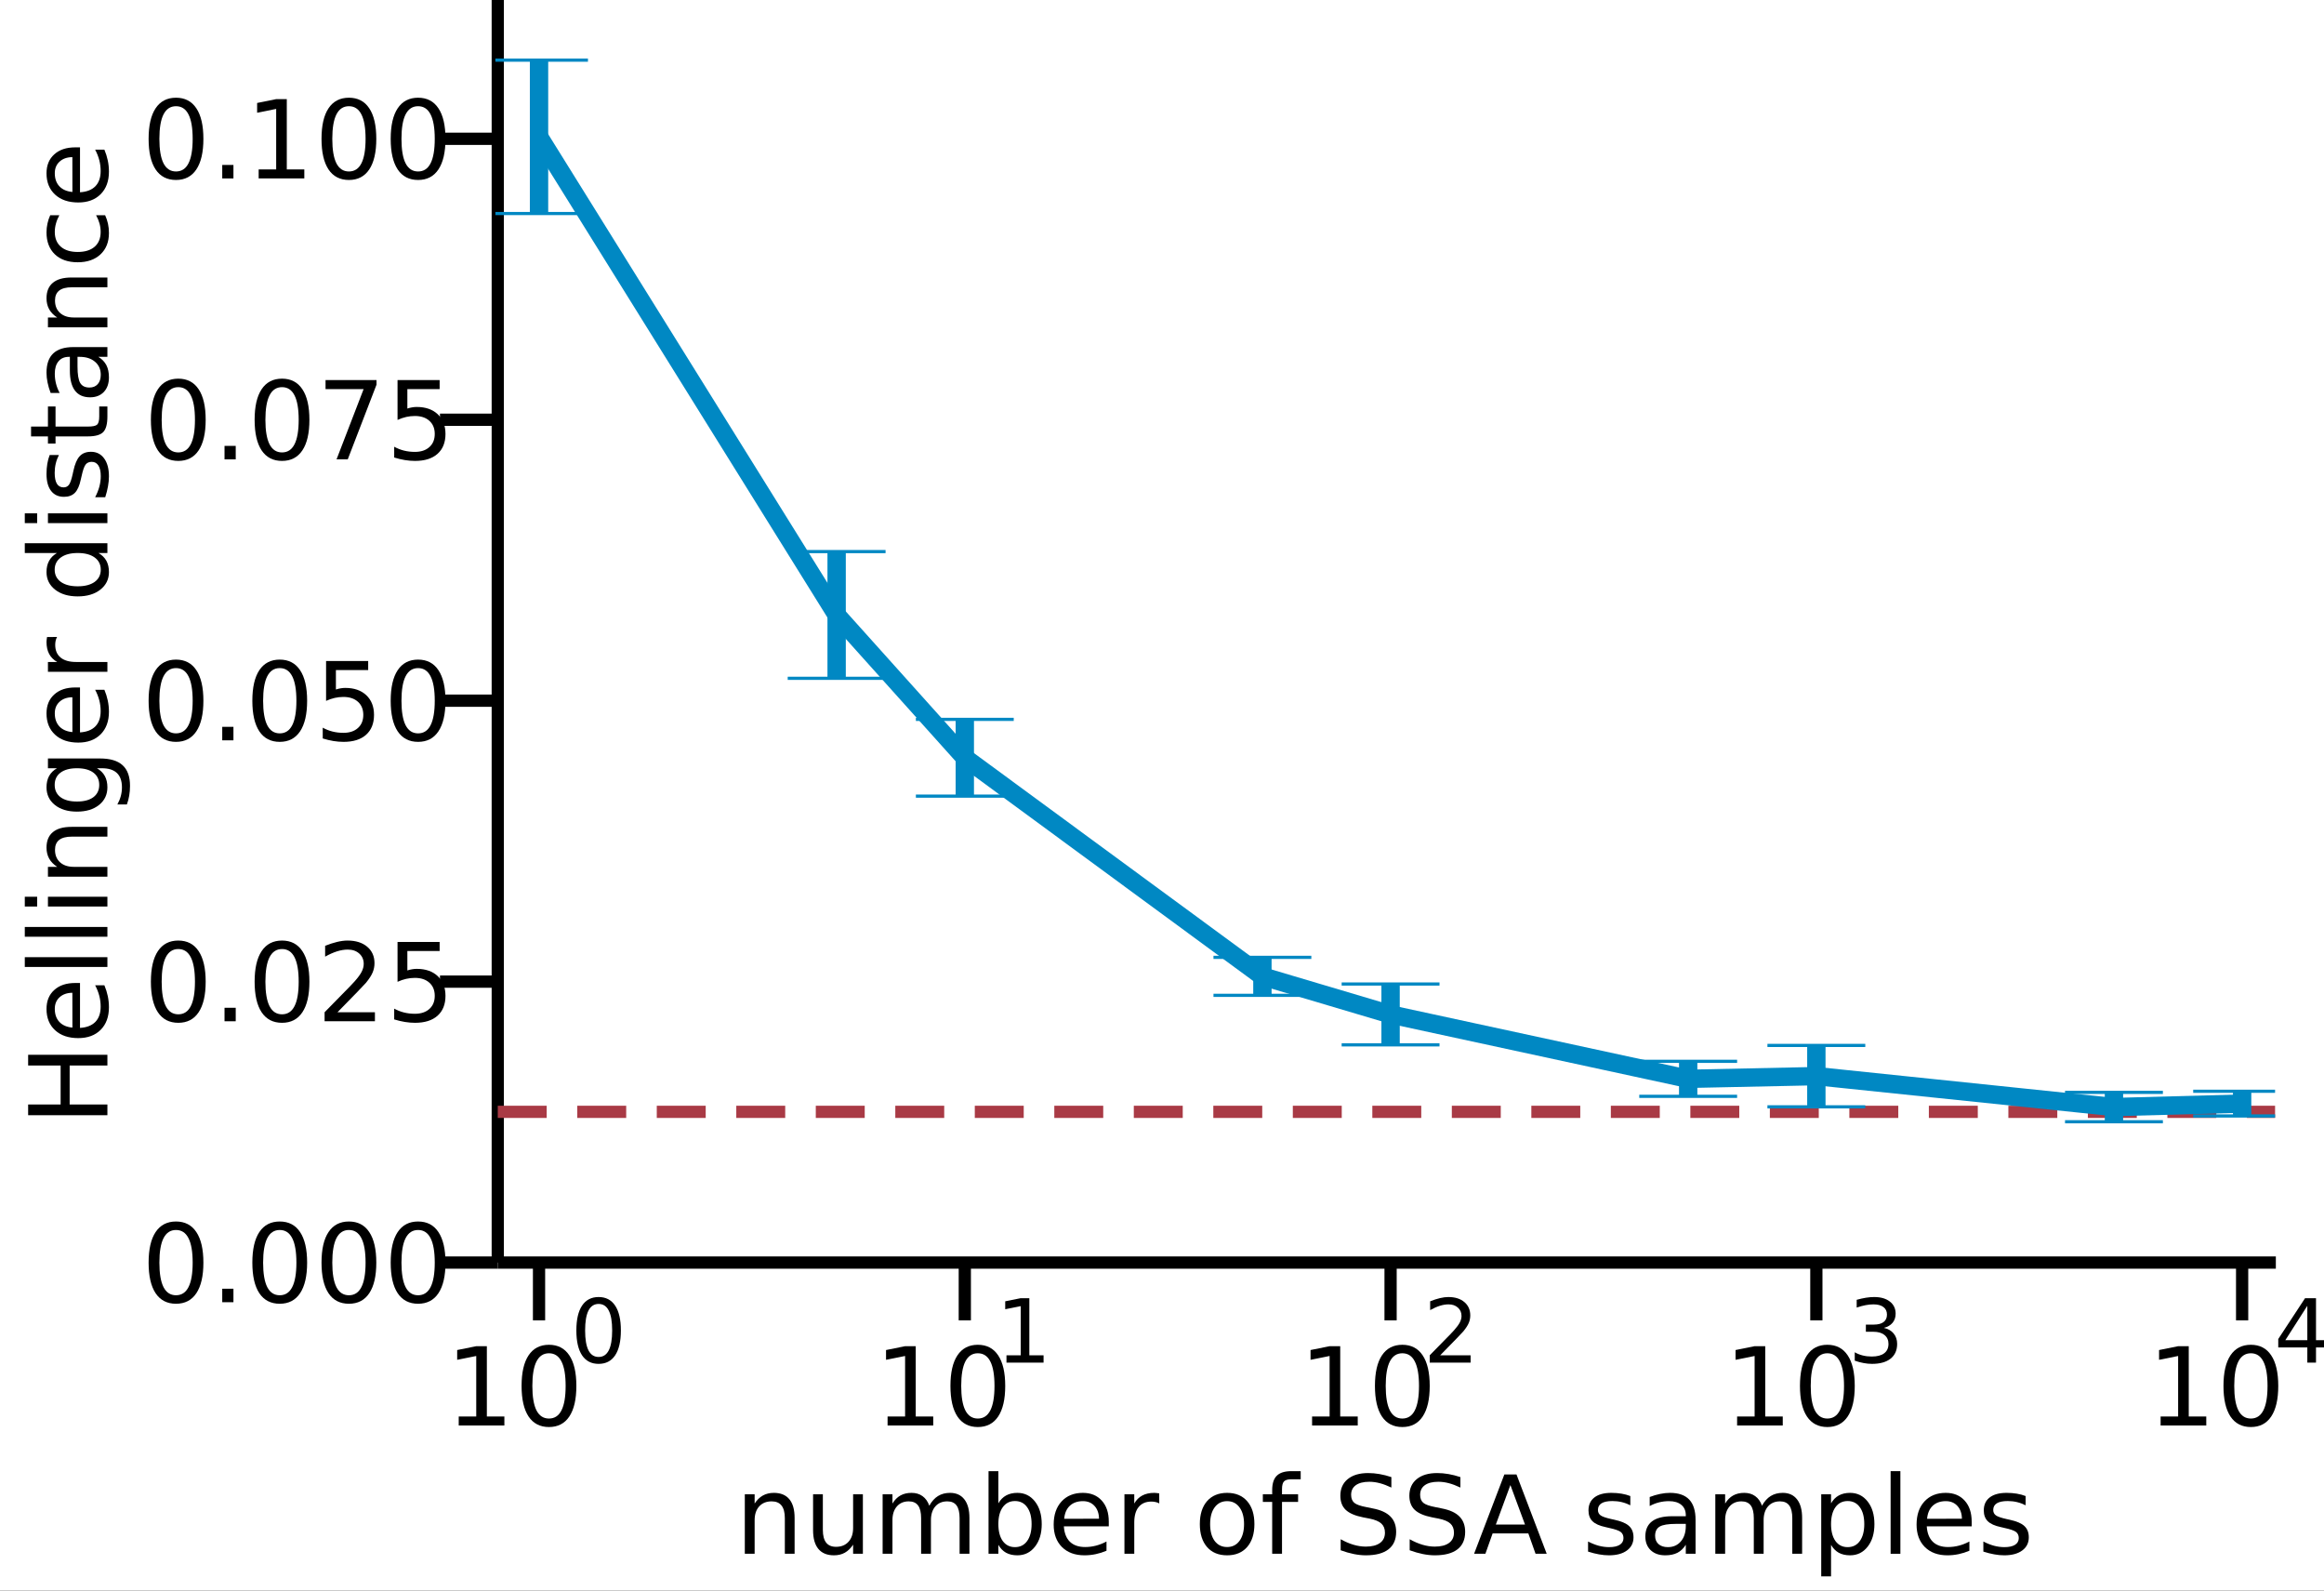<?xml version="1.0" encoding="utf-8"?>
<svg xmlns="http://www.w3.org/2000/svg" xmlns:xlink="http://www.w3.org/1999/xlink" width="190" height="130" viewBox="0 0 760 520">
<rect x="0" y="0" width="760" height="520" fill="#333333" stroke="none"/>
<defs>
  <clipPath id="clip810">
    <rect x="0" y="0" width="760" height="520"/>
  </clipPath>
</defs>
<path clip-path="url(#clip810)" d="
M0 520 L760 520 L760 0 L0 0  Z
  " fill="#ffffff" fill-rule="evenodd" fill-opacity="1"/>
<defs>
  <clipPath id="clip811">
    <rect x="152" y="0" width="533" height="520"/>
  </clipPath>
</defs>
<path clip-path="url(#clip810)" d="
M162.781 412.771 L744.252 412.771 L744.252 0 L162.781 0  Z
  " fill="#ffffff" fill-rule="evenodd" fill-opacity="1"/>
<defs>
  <clipPath id="clip812">
    <rect x="162" y="0" width="582" height="414"/>
  </clipPath>
</defs>
<polyline clip-path="url(#clip810)" style="stroke:#000000; stroke-linecap:butt; stroke-linejoin:round; stroke-width:4; stroke-opacity:1; fill:none" points="
  162.781,412.771 744.252,412.771 
  "/>
<polyline clip-path="url(#clip810)" style="stroke:#000000; stroke-linecap:butt; stroke-linejoin:round; stroke-width:4; stroke-opacity:1; fill:none" points="
  176.275,412.771 176.275,431.669 
  "/>
<polyline clip-path="url(#clip810)" style="stroke:#000000; stroke-linecap:butt; stroke-linejoin:round; stroke-width:4; stroke-opacity:1; fill:none" points="
  315.513,412.771 315.513,431.669 
  "/>
<polyline clip-path="url(#clip810)" style="stroke:#000000; stroke-linecap:butt; stroke-linejoin:round; stroke-width:4; stroke-opacity:1; fill:none" points="
  454.751,412.771 454.751,431.669 
  "/>
<polyline clip-path="url(#clip810)" style="stroke:#000000; stroke-linecap:butt; stroke-linejoin:round; stroke-width:4; stroke-opacity:1; fill:none" points="
  593.989,412.771 593.989,431.669 
  "/>
<polyline clip-path="url(#clip810)" style="stroke:#000000; stroke-linecap:butt; stroke-linejoin:round; stroke-width:4; stroke-opacity:1; fill:none" points="
  733.227,412.771 733.227,431.669 
  "/>
<path clip-path="url(#clip810)" d="M150.012 463.085 L155.741 463.085 L155.741 443.31 L149.508 444.56 L149.508 441.366 L155.706 440.116 L159.213 440.116 L159.213 463.085 L164.942 463.085 L164.942 466.036 L150.012 466.036 L150.012 463.085 Z" fill="#000000" fill-rule="evenodd" fill-opacity="1" /><path clip-path="url(#clip810)" d="M179.525 442.425 Q176.817 442.425 175.446 445.098 Q174.091 447.755 174.091 453.102 Q174.091 458.432 175.446 461.105 Q176.817 463.762 179.525 463.762 Q182.251 463.762 183.605 461.105 Q184.977 458.432 184.977 453.102 Q184.977 447.755 183.605 445.098 Q182.251 442.425 179.525 442.425 M179.525 439.647 Q183.883 439.647 186.175 443.102 Q188.484 446.539 188.484 453.102 Q188.484 459.647 186.175 463.102 Q183.883 466.539 179.525 466.539 Q175.168 466.539 172.859 463.102 Q170.567 459.647 170.567 453.102 Q170.567 446.539 172.859 443.102 Q175.168 439.647 179.525 439.647 Z" fill="#000000" fill-rule="evenodd" fill-opacity="1" /><path clip-path="url(#clip810)" d="M195.762 426.294 Q193.562 426.294 192.447 428.466 Q191.347 430.625 191.347 434.969 Q191.347 439.3 192.447 441.472 Q193.562 443.63 195.762 443.63 Q197.977 443.63 199.077 441.472 Q200.192 439.3 200.192 434.969 Q200.192 430.625 199.077 428.466 Q197.977 426.294 195.762 426.294 M195.762 424.037 Q199.303 424.037 201.165 426.844 Q203.041 429.637 203.041 434.969 Q203.041 440.287 201.165 443.094 Q199.303 445.887 195.762 445.887 Q192.222 445.887 190.346 443.094 Q188.484 440.287 188.484 434.969 Q188.484 429.637 190.346 426.844 Q192.222 424.037 195.762 424.037 Z" fill="#000000" fill-rule="evenodd" fill-opacity="1" /><path clip-path="url(#clip810)" d="M290.258 463.085 L295.987 463.085 L295.987 443.31 L289.755 444.56 L289.755 441.366 L295.953 440.116 L299.46 440.116 L299.46 463.085 L305.189 463.085 L305.189 466.036 L290.258 466.036 L290.258 463.085 Z" fill="#000000" fill-rule="evenodd" fill-opacity="1" /><path clip-path="url(#clip810)" d="M319.772 442.425 Q317.064 442.425 315.692 445.098 Q314.338 447.755 314.338 453.102 Q314.338 458.432 315.692 461.105 Q317.064 463.762 319.772 463.762 Q322.498 463.762 323.852 461.105 Q325.223 458.432 325.223 453.102 Q325.223 447.755 323.852 445.098 Q322.498 442.425 319.772 442.425 M319.772 439.647 Q324.13 439.647 326.421 443.102 Q328.73 446.539 328.73 453.102 Q328.73 459.647 326.421 463.102 Q324.13 466.539 319.772 466.539 Q315.414 466.539 313.105 463.102 Q310.814 459.647 310.814 453.102 Q310.814 446.539 313.105 443.102 Q315.414 439.647 319.772 439.647 Z" fill="#000000" fill-rule="evenodd" fill-opacity="1" /><path clip-path="url(#clip810)" d="M329.139 443.08 L333.794 443.08 L333.794 427.014 L328.73 428.029 L328.73 425.434 L333.766 424.418 L336.616 424.418 L336.616 443.08 L341.27 443.08 L341.27 445.478 L329.139 445.478 L329.139 443.08 Z" fill="#000000" fill-rule="evenodd" fill-opacity="1" /><path clip-path="url(#clip810)" d="M429.08 463.085 L434.809 463.085 L434.809 443.31 L428.577 444.56 L428.577 441.366 L434.775 440.116 L438.282 440.116 L438.282 463.085 L444.011 463.085 L444.011 466.036 L429.08 466.036 L429.08 463.085 Z" fill="#000000" fill-rule="evenodd" fill-opacity="1" /><path clip-path="url(#clip810)" d="M458.594 442.425 Q455.886 442.425 454.514 445.098 Q453.16 447.755 453.16 453.102 Q453.16 458.432 454.514 461.105 Q455.886 463.762 458.594 463.762 Q461.32 463.762 462.674 461.105 Q464.045 458.432 464.045 453.102 Q464.045 447.755 462.674 445.098 Q461.32 442.425 458.594 442.425 M458.594 439.647 Q462.952 439.647 465.243 443.102 Q467.552 446.539 467.552 453.102 Q467.552 459.647 465.243 463.102 Q462.952 466.539 458.594 466.539 Q454.236 466.539 451.927 463.102 Q449.636 459.647 449.636 453.102 Q449.636 446.539 451.927 443.102 Q454.236 439.647 458.594 439.647 Z" fill="#000000" fill-rule="evenodd" fill-opacity="1" /><path clip-path="url(#clip810)" d="M470.98 443.08 L480.925 443.08 L480.925 445.478 L467.552 445.478 L467.552 443.08 Q469.174 441.401 471.967 438.58 Q474.774 435.745 475.494 434.927 Q476.862 433.389 477.398 432.331 Q477.948 431.259 477.948 430.23 Q477.948 428.551 476.763 427.493 Q475.593 426.435 473.702 426.435 Q472.362 426.435 470.867 426.901 Q469.386 427.366 467.693 428.311 L467.693 425.434 Q469.414 424.743 470.91 424.39 Q472.405 424.037 473.646 424.037 Q476.919 424.037 478.865 425.673 Q480.812 427.31 480.812 430.046 Q480.812 431.344 480.318 432.515 Q479.838 433.672 478.555 435.251 Q478.202 435.66 476.312 437.621 Q474.422 439.568 470.98 443.08 Z" fill="#000000" fill-rule="evenodd" fill-opacity="1" /><path clip-path="url(#clip810)" d="M568.072 463.085 L573.801 463.085 L573.801 443.31 L567.568 444.56 L567.568 441.366 L573.766 440.116 L577.273 440.116 L577.273 463.085 L583.002 463.085 L583.002 466.036 L568.072 466.036 L568.072 463.085 Z" fill="#000000" fill-rule="evenodd" fill-opacity="1" /><path clip-path="url(#clip810)" d="M597.585 442.425 Q594.877 442.425 593.505 445.098 Q592.151 447.755 592.151 453.102 Q592.151 458.432 593.505 461.105 Q594.877 463.762 597.585 463.762 Q600.311 463.762 601.665 461.105 Q603.037 458.432 603.037 453.102 Q603.037 447.755 601.665 445.098 Q600.311 442.425 597.585 442.425 M597.585 439.647 Q601.943 439.647 604.235 443.102 Q606.544 446.539 606.544 453.102 Q606.544 459.647 604.235 463.102 Q601.943 466.539 597.585 466.539 Q593.228 466.539 590.919 463.102 Q588.627 459.647 588.627 453.102 Q588.627 446.539 590.919 443.102 Q593.228 439.647 597.585 439.647 Z" fill="#000000" fill-rule="evenodd" fill-opacity="1" /><path clip-path="url(#clip810)" d="M616.065 434.123 Q618.11 434.56 619.253 435.943 Q620.41 437.325 620.41 439.356 Q620.41 442.474 618.265 444.18 Q616.121 445.887 612.172 445.887 Q610.846 445.887 609.435 445.619 Q608.039 445.365 606.544 444.843 L606.544 442.093 Q607.728 442.784 609.139 443.137 Q610.55 443.489 612.087 443.489 Q614.767 443.489 616.164 442.431 Q617.574 441.373 617.574 439.356 Q617.574 437.494 616.262 436.45 Q614.965 435.392 612.637 435.392 L610.183 435.392 L610.183 433.051 L612.75 433.051 Q614.852 433.051 615.966 432.219 Q617.081 431.372 617.081 429.792 Q617.081 428.17 615.924 427.31 Q614.781 426.435 612.637 426.435 Q611.466 426.435 610.126 426.689 Q608.786 426.943 607.178 427.479 L607.178 424.94 Q608.8 424.489 610.211 424.263 Q611.636 424.037 612.891 424.037 Q616.136 424.037 618.026 425.518 Q619.916 426.985 619.916 429.496 Q619.916 431.245 618.914 432.458 Q617.913 433.657 616.065 434.123 Z" fill="#000000" fill-rule="evenodd" fill-opacity="1" /><path clip-path="url(#clip810)" d="M706.569 463.085 L712.298 463.085 L712.298 443.31 L706.066 444.56 L706.066 441.366 L712.263 440.116 L715.77 440.116 L715.77 463.085 L721.5 463.085 L721.5 466.036 L706.569 466.036 L706.569 463.085 Z" fill="#000000" fill-rule="evenodd" fill-opacity="1" /><path clip-path="url(#clip810)" d="M736.083 442.425 Q733.374 442.425 732.003 445.098 Q730.649 447.755 730.649 453.102 Q730.649 458.432 732.003 461.105 Q733.374 463.762 736.083 463.762 Q738.808 463.762 740.163 461.105 Q741.534 458.432 741.534 453.102 Q741.534 447.755 740.163 445.098 Q738.808 442.425 736.083 442.425 M736.083 439.647 Q740.44 439.647 742.732 443.102 Q745.041 446.539 745.041 453.102 Q745.041 459.647 742.732 463.102 Q740.44 466.539 736.083 466.539 Q731.725 466.539 729.416 463.102 Q727.125 459.647 727.125 453.102 Q727.125 446.539 729.416 443.102 Q731.725 439.647 736.083 439.647 Z" fill="#000000" fill-rule="evenodd" fill-opacity="1" /><path clip-path="url(#clip810)" d="M754.548 426.901 L747.354 438.143 L754.548 438.143 L754.548 426.901 M753.801 424.418 L757.384 424.418 L757.384 438.143 L760.388 438.143 L760.388 440.513 L757.384 440.513 L757.384 445.478 L754.548 445.478 L754.548 440.513 L745.041 440.513 L745.041 437.762 L753.801 424.418 Z" fill="#000000" fill-rule="evenodd" fill-opacity="1" /><path clip-path="url(#clip810)" d="M259.854 496.237 L259.854 507.973 L256.66 507.973 L256.66 496.342 Q256.66 493.581 255.584 492.21 Q254.507 490.838 252.354 490.838 Q249.768 490.838 248.275 492.487 Q246.781 494.137 246.781 496.984 L246.781 507.973 L243.57 507.973 L243.57 488.529 L246.781 488.529 L246.781 491.55 Q247.927 489.796 249.472 488.928 Q251.035 488.06 253.066 488.06 Q256.417 488.06 258.136 490.144 Q259.854 492.21 259.854 496.237 Z" fill="#000000" fill-rule="evenodd" fill-opacity="1" /><path clip-path="url(#clip810)" d="M265.896 500.3 L265.896 488.529 L269.09 488.529 L269.09 500.178 Q269.09 502.939 270.167 504.328 Q271.243 505.699 273.396 505.699 Q275.983 505.699 277.476 504.05 Q278.986 502.401 278.986 499.553 L278.986 488.529 L282.181 488.529 L282.181 507.973 L278.986 507.973 L278.986 504.987 Q277.823 506.758 276.278 507.626 Q274.75 508.477 272.719 508.477 Q269.368 508.477 267.632 506.394 Q265.896 504.31 265.896 500.3 M273.934 488.06 L273.934 488.06 Z" fill="#000000" fill-rule="evenodd" fill-opacity="1" /><path clip-path="url(#clip810)" d="M303.899 492.262 Q305.097 490.109 306.764 489.085 Q308.43 488.06 310.687 488.06 Q313.726 488.06 315.375 490.196 Q317.024 492.314 317.024 496.237 L317.024 507.973 L313.812 507.973 L313.812 496.342 Q313.812 493.546 312.823 492.192 Q311.833 490.838 309.802 490.838 Q307.319 490.838 305.878 492.487 Q304.437 494.137 304.437 496.984 L304.437 507.973 L301.226 507.973 L301.226 496.342 Q301.226 493.529 300.236 492.192 Q299.246 490.838 297.181 490.838 Q294.733 490.838 293.292 492.505 Q291.851 494.154 291.851 496.984 L291.851 507.973 L288.639 507.973 L288.639 488.529 L291.851 488.529 L291.851 491.55 Q292.944 489.762 294.472 488.911 Q296 488.06 298.101 488.06 Q300.219 488.06 301.694 489.137 Q303.187 490.213 303.899 492.262 Z" fill="#000000" fill-rule="evenodd" fill-opacity="1" /><path clip-path="url(#clip810)" d="M337.354 498.269 Q337.354 494.744 335.896 492.748 Q334.455 490.734 331.92 490.734 Q329.385 490.734 327.927 492.748 Q326.486 494.744 326.486 498.269 Q326.486 501.793 327.927 503.807 Q329.385 505.803 331.92 505.803 Q334.455 505.803 335.896 503.807 Q337.354 501.793 337.354 498.269 M326.486 491.481 Q327.493 489.744 329.021 488.911 Q330.566 488.06 332.701 488.06 Q336.243 488.06 338.448 490.873 Q340.67 493.685 340.67 498.269 Q340.67 502.852 338.448 505.664 Q336.243 508.477 332.701 508.477 Q330.566 508.477 329.021 507.644 Q327.493 506.793 326.486 505.057 L326.486 507.973 L323.274 507.973 L323.274 480.96 L326.486 480.96 L326.486 491.481 Z" fill="#000000" fill-rule="evenodd" fill-opacity="1" /><path clip-path="url(#clip810)" d="M362.597 497.453 L362.597 499.015 L347.909 499.015 Q348.118 502.314 349.889 504.05 Q351.677 505.769 354.854 505.769 Q356.694 505.769 358.413 505.317 Q360.149 504.866 361.85 503.963 L361.85 506.984 Q360.132 507.713 358.326 508.095 Q356.52 508.477 354.663 508.477 Q350.01 508.477 347.284 505.769 Q344.576 503.06 344.576 498.442 Q344.576 493.668 347.146 490.873 Q349.732 488.06 354.107 488.06 Q358.031 488.06 360.305 490.595 Q362.597 493.112 362.597 497.453 M359.402 496.515 Q359.368 493.894 357.927 492.331 Q356.503 490.769 354.142 490.769 Q351.468 490.769 349.854 492.279 Q348.257 493.79 348.014 496.533 L359.402 496.515 Z" fill="#000000" fill-rule="evenodd" fill-opacity="1" /><path clip-path="url(#clip810)" d="M379.107 491.515 Q378.569 491.203 377.927 491.064 Q377.302 490.908 376.538 490.908 Q373.829 490.908 372.371 492.678 Q370.93 494.432 370.93 497.73 L370.93 507.973 L367.718 507.973 L367.718 488.529 L370.93 488.529 L370.93 491.55 Q371.937 489.779 373.552 488.928 Q375.166 488.06 377.475 488.06 Q377.805 488.06 378.204 488.112 Q378.604 488.147 379.09 488.234 L379.107 491.515 Z" fill="#000000" fill-rule="evenodd" fill-opacity="1" /><path clip-path="url(#clip810)" d="M401.295 490.769 Q398.725 490.769 397.232 492.783 Q395.739 494.779 395.739 498.269 Q395.739 501.758 397.215 503.772 Q398.708 505.769 401.295 505.769 Q403.847 505.769 405.34 503.755 Q406.833 501.741 406.833 498.269 Q406.833 494.814 405.34 492.8 Q403.847 490.769 401.295 490.769 M401.295 488.06 Q405.461 488.06 407.84 490.769 Q410.218 493.477 410.218 498.269 Q410.218 503.043 407.84 505.769 Q405.461 508.477 401.295 508.477 Q397.111 508.477 394.732 505.769 Q392.371 503.043 392.371 498.269 Q392.371 493.477 394.732 490.769 Q397.111 488.06 401.295 488.06 Z" fill="#000000" fill-rule="evenodd" fill-opacity="1" /><path clip-path="url(#clip810)" d="M425.357 480.96 L425.357 483.616 L422.301 483.616 Q420.583 483.616 419.906 484.31 Q419.246 485.005 419.246 486.81 L419.246 488.529 L424.506 488.529 L424.506 491.012 L419.246 491.012 L419.246 507.973 L416.034 507.973 L416.034 491.012 L412.978 491.012 L412.978 488.529 L416.034 488.529 L416.034 487.175 Q416.034 483.928 417.544 482.453 Q419.055 480.96 422.336 480.96 L425.357 480.96 Z" fill="#000000" fill-rule="evenodd" fill-opacity="1" /><path clip-path="url(#clip810)" d="M455.01 482.904 L455.01 486.324 Q453.013 485.369 451.242 484.901 Q449.471 484.432 447.822 484.432 Q444.957 484.432 443.395 485.543 Q441.85 486.654 441.85 488.703 Q441.85 490.421 442.874 491.307 Q443.916 492.175 446.798 492.713 L448.916 493.147 Q452.839 493.894 454.697 495.786 Q456.572 497.661 456.572 500.821 Q456.572 504.588 454.037 506.533 Q451.52 508.477 446.642 508.477 Q444.801 508.477 442.718 508.06 Q440.652 507.644 438.43 506.828 L438.43 503.217 Q440.565 504.414 442.614 505.022 Q444.662 505.63 446.642 505.63 Q449.645 505.63 451.277 504.449 Q452.909 503.269 452.909 501.081 Q452.909 499.171 451.728 498.095 Q450.565 497.019 447.892 496.48 L445.756 496.064 Q441.833 495.283 440.079 493.616 Q438.326 491.949 438.326 488.981 Q438.326 485.543 440.739 483.564 Q443.169 481.585 447.423 481.585 Q449.246 481.585 451.138 481.915 Q453.03 482.244 455.01 482.904 Z" fill="#000000" fill-rule="evenodd" fill-opacity="1" /><path clip-path="url(#clip810)" d="M477.579 482.904 L477.579 486.324 Q475.582 485.369 473.812 484.901 Q472.041 484.432 470.391 484.432 Q467.527 484.432 465.964 485.543 Q464.419 486.654 464.419 488.703 Q464.419 490.421 465.443 491.307 Q466.485 492.175 469.367 492.713 L471.485 493.147 Q475.409 493.894 477.266 495.786 Q479.141 497.661 479.141 500.821 Q479.141 504.588 476.607 506.533 Q474.089 508.477 469.211 508.477 Q467.371 508.477 465.287 508.06 Q463.221 507.644 460.999 506.828 L460.999 503.217 Q463.134 504.414 465.183 505.022 Q467.232 505.63 469.211 505.63 Q472.214 505.63 473.846 504.449 Q475.478 503.269 475.478 501.081 Q475.478 499.171 474.298 498.095 Q473.134 497.019 470.461 496.48 L468.325 496.064 Q464.402 495.283 462.648 493.616 Q460.895 491.949 460.895 488.981 Q460.895 485.543 463.308 483.564 Q465.739 481.585 469.992 481.585 Q471.815 481.585 473.707 481.915 Q475.6 482.244 477.579 482.904 Z" fill="#000000" fill-rule="evenodd" fill-opacity="1" /><path clip-path="url(#clip810)" d="M493.933 485.508 L489.176 498.408 L498.707 498.408 L493.933 485.508 M491.954 482.053 L495.929 482.053 L505.808 507.973 L502.162 507.973 L499.801 501.324 L488.117 501.324 L485.756 507.973 L482.058 507.973 L491.954 482.053 Z" fill="#000000" fill-rule="evenodd" fill-opacity="1" /><path clip-path="url(#clip810)" d="M533.151 489.102 L533.151 492.123 Q531.797 491.428 530.339 491.081 Q528.881 490.734 527.318 490.734 Q524.94 490.734 523.742 491.463 Q522.561 492.192 522.561 493.651 Q522.561 494.762 523.412 495.404 Q524.263 496.029 526.832 496.602 L527.926 496.845 Q531.329 497.574 532.752 498.911 Q534.193 500.23 534.193 502.609 Q534.193 505.317 532.04 506.897 Q529.905 508.477 526.155 508.477 Q524.592 508.477 522.891 508.164 Q521.207 507.869 519.332 507.262 L519.332 503.963 Q521.103 504.883 522.822 505.352 Q524.54 505.803 526.224 505.803 Q528.481 505.803 529.697 505.039 Q530.912 504.258 530.912 502.852 Q530.912 501.55 530.026 500.855 Q529.158 500.161 526.19 499.519 L525.079 499.258 Q522.11 498.633 520.79 497.349 Q519.471 496.046 519.471 493.79 Q519.471 491.046 521.415 489.553 Q523.36 488.06 526.936 488.06 Q528.707 488.06 530.27 488.321 Q531.832 488.581 533.151 489.102 Z" fill="#000000" fill-rule="evenodd" fill-opacity="1" /><path clip-path="url(#clip810)" d="M548.117 498.199 Q544.245 498.199 542.752 499.085 Q541.259 499.97 541.259 502.105 Q541.259 503.807 542.37 504.814 Q543.499 505.803 545.426 505.803 Q548.082 505.803 549.679 503.928 Q551.294 502.036 551.294 498.911 L551.294 498.199 L548.117 498.199 M554.488 496.88 L554.488 507.973 L551.294 507.973 L551.294 505.022 Q550.2 506.793 548.568 507.644 Q546.936 508.477 544.575 508.477 Q541.589 508.477 539.818 506.81 Q538.065 505.126 538.065 502.314 Q538.065 499.033 540.252 497.366 Q542.457 495.699 546.815 495.699 L551.294 495.699 L551.294 495.387 Q551.294 493.182 549.835 491.984 Q548.394 490.769 545.773 490.769 Q544.106 490.769 542.526 491.168 Q540.947 491.567 539.488 492.366 L539.488 489.415 Q541.242 488.737 542.891 488.408 Q544.54 488.06 546.103 488.06 Q550.322 488.06 552.405 490.248 Q554.488 492.435 554.488 496.88 Z" fill="#000000" fill-rule="evenodd" fill-opacity="1" /><path clip-path="url(#clip810)" d="M576.207 492.262 Q577.405 490.109 579.071 489.085 Q580.738 488.06 582.995 488.06 Q586.033 488.06 587.682 490.196 Q589.332 492.314 589.332 496.237 L589.332 507.973 L586.12 507.973 L586.12 496.342 Q586.12 493.546 585.13 492.192 Q584.141 490.838 582.11 490.838 Q579.627 490.838 578.186 492.487 Q576.745 494.137 576.745 496.984 L576.745 507.973 L573.533 507.973 L573.533 496.342 Q573.533 493.529 572.544 492.192 Q571.554 490.838 569.488 490.838 Q567.04 490.838 565.599 492.505 Q564.158 494.154 564.158 496.984 L564.158 507.973 L560.946 507.973 L560.946 488.529 L564.158 488.529 L564.158 491.55 Q565.252 489.762 566.78 488.911 Q568.308 488.06 570.408 488.06 Q572.526 488.06 574.002 489.137 Q575.495 490.213 576.207 492.262 Z" fill="#000000" fill-rule="evenodd" fill-opacity="1" /><path clip-path="url(#clip810)" d="M598.793 505.057 L598.793 515.369 L595.582 515.369 L595.582 488.529 L598.793 488.529 L598.793 491.481 Q599.8 489.744 601.328 488.911 Q602.873 488.06 605.009 488.06 Q608.55 488.06 610.755 490.873 Q612.977 493.685 612.977 498.269 Q612.977 502.852 610.755 505.664 Q608.55 508.477 605.009 508.477 Q602.873 508.477 601.328 507.644 Q599.8 506.793 598.793 505.057 M609.661 498.269 Q609.661 494.744 608.203 492.748 Q606.762 490.734 604.227 490.734 Q601.693 490.734 600.234 492.748 Q598.793 494.744 598.793 498.269 Q598.793 501.793 600.234 503.807 Q601.693 505.803 604.227 505.803 Q606.762 505.803 608.203 503.807 Q609.661 501.793 609.661 498.269 Z" fill="#000000" fill-rule="evenodd" fill-opacity="1" /><path clip-path="url(#clip810)" d="M618.273 480.96 L621.467 480.96 L621.467 507.973 L618.273 507.973 L618.273 480.96 Z" fill="#000000" fill-rule="evenodd" fill-opacity="1" /><path clip-path="url(#clip810)" d="M644.783 497.453 L644.783 499.015 L630.095 499.015 Q630.304 502.314 632.075 504.05 Q633.863 505.769 637.04 505.769 Q638.88 505.769 640.599 505.317 Q642.335 504.866 644.036 503.963 L644.036 506.984 Q642.318 507.713 640.512 508.095 Q638.706 508.477 636.849 508.477 Q632.196 508.477 629.47 505.769 Q626.762 503.06 626.762 498.442 Q626.762 493.668 629.332 490.873 Q631.918 488.06 636.293 488.06 Q640.217 488.06 642.491 490.595 Q644.783 493.112 644.783 497.453 M641.588 496.515 Q641.554 493.894 640.113 492.331 Q638.689 490.769 636.328 490.769 Q633.654 490.769 632.04 492.279 Q630.443 493.79 630.2 496.533 L641.588 496.515 Z" fill="#000000" fill-rule="evenodd" fill-opacity="1" /><path clip-path="url(#clip810)" d="M662.422 489.102 L662.422 492.123 Q661.067 491.428 659.609 491.081 Q658.151 490.734 656.588 490.734 Q654.21 490.734 653.012 491.463 Q651.831 492.192 651.831 493.651 Q651.831 494.762 652.682 495.404 Q653.533 496.029 656.102 496.602 L657.196 496.845 Q660.599 497.574 662.022 498.911 Q663.463 500.23 663.463 502.609 Q663.463 505.317 661.311 506.897 Q659.175 508.477 655.425 508.477 Q653.863 508.477 652.161 508.164 Q650.477 507.869 648.602 507.262 L648.602 503.963 Q650.373 504.883 652.092 505.352 Q653.811 505.803 655.495 505.803 Q657.751 505.803 658.967 505.039 Q660.182 504.258 660.182 502.852 Q660.182 501.55 659.297 500.855 Q658.429 500.161 655.46 499.519 L654.349 499.258 Q651.38 498.633 650.061 497.349 Q648.741 496.046 648.741 493.79 Q648.741 491.046 650.686 489.553 Q652.63 488.06 656.206 488.06 Q657.977 488.06 659.54 488.321 Q661.102 488.581 662.422 489.102 Z" fill="#000000" fill-rule="evenodd" fill-opacity="1" /><polyline clip-path="url(#clip810)" style="stroke:#000000; stroke-linecap:butt; stroke-linejoin:round; stroke-width:4; stroke-opacity:1; fill:none" points="
  162.781,412.771 162.781,0 
  "/>
<polyline clip-path="url(#clip810)" style="stroke:#000000; stroke-linecap:butt; stroke-linejoin:round; stroke-width:4; stroke-opacity:1; fill:none" points="
  162.781,412.771 143.883,412.771 
  "/>
<polyline clip-path="url(#clip810)" style="stroke:#000000; stroke-linecap:butt; stroke-linejoin:round; stroke-width:4; stroke-opacity:1; fill:none" points="
  162.781,320.922 143.883,320.922 
  "/>
<polyline clip-path="url(#clip810)" style="stroke:#000000; stroke-linecap:butt; stroke-linejoin:round; stroke-width:4; stroke-opacity:1; fill:none" points="
  162.781,229.073 143.883,229.073 
  "/>
<polyline clip-path="url(#clip810)" style="stroke:#000000; stroke-linecap:butt; stroke-linejoin:round; stroke-width:4; stroke-opacity:1; fill:none" points="
  162.781,137.224 143.883,137.224 
  "/>
<polyline clip-path="url(#clip810)" style="stroke:#000000; stroke-linecap:butt; stroke-linejoin:round; stroke-width:4; stroke-opacity:1; fill:none" points="
  162.781,45.375 143.883,45.375 
  "/>
<path clip-path="url(#clip810)" d="M57.556 402.12 Q54.848 402.12 53.477 404.793 Q52.123 407.45 52.123 412.797 Q52.123 418.127 53.477 420.8 Q54.848 423.457 57.556 423.457 Q60.282 423.457 61.636 420.8 Q63.008 418.127 63.008 412.797 Q63.008 407.45 61.636 404.793 Q60.282 402.12 57.556 402.12 M57.556 399.342 Q61.914 399.342 64.206 402.797 Q66.515 406.234 66.515 412.797 Q66.515 419.342 64.206 422.797 Q61.914 426.234 57.556 426.234 Q53.199 426.234 50.89 422.797 Q48.598 419.342 48.598 412.797 Q48.598 406.234 50.89 402.797 Q53.199 399.342 57.556 399.342 Z" fill="#000000" fill-rule="evenodd" fill-opacity="1" /><path clip-path="url(#clip810)" d="M72.678 421.321 L76.341 421.321 L76.341 425.731 L72.678 425.731 L72.678 421.321 Z" fill="#000000" fill-rule="evenodd" fill-opacity="1" /><path clip-path="url(#clip810)" d="M91.48 402.12 Q88.772 402.12 87.4 404.793 Q86.046 407.45 86.046 412.797 Q86.046 418.127 87.4 420.8 Q88.772 423.457 91.48 423.457 Q94.206 423.457 95.56 420.8 Q96.931 418.127 96.931 412.797 Q96.931 407.45 95.56 404.793 Q94.206 402.12 91.48 402.12 M91.48 399.342 Q95.838 399.342 98.129 402.797 Q100.438 406.234 100.438 412.797 Q100.438 419.342 98.129 422.797 Q95.838 426.234 91.48 426.234 Q87.122 426.234 84.813 422.797 Q82.522 419.342 82.522 412.797 Q82.522 406.234 84.813 402.797 Q87.122 399.342 91.48 399.342 Z" fill="#000000" fill-rule="evenodd" fill-opacity="1" /><path clip-path="url(#clip810)" d="M114.101 402.12 Q111.393 402.12 110.021 404.793 Q108.667 407.45 108.667 412.797 Q108.667 418.127 110.021 420.8 Q111.393 423.457 114.101 423.457 Q116.827 423.457 118.181 420.8 Q119.553 418.127 119.553 412.797 Q119.553 407.45 118.181 404.793 Q116.827 402.12 114.101 402.12 M114.101 399.342 Q118.459 399.342 120.751 402.797 Q123.06 406.234 123.06 412.797 Q123.06 419.342 120.751 422.797 Q118.459 426.234 114.101 426.234 Q109.744 426.234 107.435 422.797 Q105.143 419.342 105.143 412.797 Q105.143 406.234 107.435 402.797 Q109.744 399.342 114.101 399.342 Z" fill="#000000" fill-rule="evenodd" fill-opacity="1" /><path clip-path="url(#clip810)" d="M136.723 402.12 Q134.014 402.12 132.643 404.793 Q131.289 407.45 131.289 412.797 Q131.289 418.127 132.643 420.8 Q134.014 423.457 136.723 423.457 Q139.448 423.457 140.803 420.8 Q142.174 418.127 142.174 412.797 Q142.174 407.45 140.803 404.793 Q139.448 402.12 136.723 402.12 M136.723 399.342 Q141.08 399.342 143.372 402.797 Q145.681 406.234 145.681 412.797 Q145.681 419.342 143.372 422.797 Q141.08 426.234 136.723 426.234 Q132.365 426.234 130.056 422.797 Q127.764 419.342 127.764 412.797 Q127.764 406.234 130.056 402.797 Q132.365 399.342 136.723 399.342 Z" fill="#000000" fill-rule="evenodd" fill-opacity="1" /><path clip-path="url(#clip810)" d="M58.303 310.271 Q55.595 310.271 54.223 312.944 Q52.869 315.601 52.869 320.948 Q52.869 326.278 54.223 328.951 Q55.595 331.608 58.303 331.608 Q61.029 331.608 62.383 328.951 Q63.754 326.278 63.754 320.948 Q63.754 315.601 62.383 312.944 Q61.029 310.271 58.303 310.271 M58.303 307.493 Q62.661 307.493 64.952 310.948 Q67.261 314.385 67.261 320.948 Q67.261 327.493 64.952 330.948 Q62.661 334.385 58.303 334.385 Q53.945 334.385 51.636 330.948 Q49.345 327.493 49.345 320.948 Q49.345 314.385 51.636 310.948 Q53.945 307.493 58.303 307.493 Z" fill="#000000" fill-rule="evenodd" fill-opacity="1" /><path clip-path="url(#clip810)" d="M73.424 329.472 L77.088 329.472 L77.088 333.882 L73.424 333.882 L73.424 329.472 Z" fill="#000000" fill-rule="evenodd" fill-opacity="1" /><path clip-path="url(#clip810)" d="M92.226 310.271 Q89.518 310.271 88.147 312.944 Q86.792 315.601 86.792 320.948 Q86.792 326.278 88.147 328.951 Q89.518 331.608 92.226 331.608 Q94.952 331.608 96.306 328.951 Q97.678 326.278 97.678 320.948 Q97.678 315.601 96.306 312.944 Q94.952 310.271 92.226 310.271 M92.226 307.493 Q96.584 307.493 98.876 310.948 Q101.185 314.385 101.185 320.948 Q101.185 327.493 98.876 330.948 Q96.584 334.385 92.226 334.385 Q87.869 334.385 85.56 330.948 Q83.268 327.493 83.268 320.948 Q83.268 314.385 85.56 310.948 Q87.869 307.493 92.226 307.493 Z" fill="#000000" fill-rule="evenodd" fill-opacity="1" /><path clip-path="url(#clip810)" d="M110.369 330.93 L122.608 330.93 L122.608 333.882 L106.15 333.882 L106.15 330.93 Q108.146 328.865 111.584 325.392 Q115.039 321.903 115.924 320.896 Q117.608 319.003 118.268 317.701 Q118.945 316.382 118.945 315.115 Q118.945 313.049 117.487 311.747 Q116.046 310.444 113.719 310.444 Q112.07 310.444 110.23 311.017 Q108.407 311.59 106.324 312.753 L106.324 309.212 Q108.442 308.361 110.282 307.927 Q112.122 307.493 113.65 307.493 Q117.678 307.493 120.073 309.507 Q122.469 311.521 122.469 314.889 Q122.469 316.486 121.862 317.927 Q121.271 319.351 119.692 321.295 Q119.258 321.799 116.931 324.212 Q114.605 326.608 110.369 330.93 Z" fill="#000000" fill-rule="evenodd" fill-opacity="1" /><path clip-path="url(#clip810)" d="M130.004 307.962 L143.771 307.962 L143.771 310.913 L133.216 310.913 L133.216 317.267 Q133.98 317.007 134.744 316.885 Q135.507 316.747 136.271 316.747 Q140.612 316.747 143.146 319.125 Q145.681 321.503 145.681 325.566 Q145.681 329.75 143.077 332.076 Q140.473 334.385 135.733 334.385 Q134.101 334.385 132.4 334.108 Q130.716 333.83 128.91 333.274 L128.91 329.75 Q130.473 330.601 132.139 331.017 Q133.806 331.434 135.664 331.434 Q138.667 331.434 140.421 329.854 Q142.174 328.274 142.174 325.566 Q142.174 322.858 140.421 321.278 Q138.667 319.698 135.664 319.698 Q134.257 319.698 132.851 320.01 Q131.462 320.323 130.004 320.983 L130.004 307.962 Z" fill="#000000" fill-rule="evenodd" fill-opacity="1" /><path clip-path="url(#clip810)" d="M57.556 218.422 Q54.848 218.422 53.477 221.095 Q52.123 223.752 52.123 229.099 Q52.123 234.429 53.477 237.102 Q54.848 239.759 57.556 239.759 Q60.282 239.759 61.636 237.102 Q63.008 234.429 63.008 229.099 Q63.008 223.752 61.636 221.095 Q60.282 218.422 57.556 218.422 M57.556 215.644 Q61.914 215.644 64.206 219.099 Q66.515 222.536 66.515 229.099 Q66.515 235.644 64.206 239.099 Q61.914 242.536 57.556 242.536 Q53.199 242.536 50.89 239.099 Q48.598 235.644 48.598 229.099 Q48.598 222.536 50.89 219.099 Q53.199 215.644 57.556 215.644 Z" fill="#000000" fill-rule="evenodd" fill-opacity="1" /><path clip-path="url(#clip810)" d="M72.678 237.623 L76.341 237.623 L76.341 242.033 L72.678 242.033 L72.678 237.623 Z" fill="#000000" fill-rule="evenodd" fill-opacity="1" /><path clip-path="url(#clip810)" d="M91.48 218.422 Q88.772 218.422 87.4 221.095 Q86.046 223.752 86.046 229.099 Q86.046 234.429 87.4 237.102 Q88.772 239.759 91.48 239.759 Q94.206 239.759 95.56 237.102 Q96.931 234.429 96.931 229.099 Q96.931 223.752 95.56 221.095 Q94.206 218.422 91.48 218.422 M91.48 215.644 Q95.838 215.644 98.129 219.099 Q100.438 222.536 100.438 229.099 Q100.438 235.644 98.129 239.099 Q95.838 242.536 91.48 242.536 Q87.122 242.536 84.813 239.099 Q82.522 235.644 82.522 229.099 Q82.522 222.536 84.813 219.099 Q87.122 215.644 91.48 215.644 Z" fill="#000000" fill-rule="evenodd" fill-opacity="1" /><path clip-path="url(#clip810)" d="M106.636 216.113 L120.403 216.113 L120.403 219.064 L109.848 219.064 L109.848 225.418 Q110.612 225.158 111.376 225.036 Q112.139 224.898 112.903 224.898 Q117.244 224.898 119.778 227.276 Q122.313 229.654 122.313 233.717 Q122.313 237.901 119.709 240.227 Q117.105 242.536 112.365 242.536 Q110.733 242.536 109.032 242.259 Q107.348 241.981 105.542 241.425 L105.542 237.901 Q107.105 238.752 108.771 239.168 Q110.438 239.585 112.296 239.585 Q115.299 239.585 117.053 238.005 Q118.806 236.425 118.806 233.717 Q118.806 231.009 117.053 229.429 Q115.299 227.849 112.296 227.849 Q110.89 227.849 109.483 228.161 Q108.094 228.474 106.636 229.134 L106.636 216.113 Z" fill="#000000" fill-rule="evenodd" fill-opacity="1" /><path clip-path="url(#clip810)" d="M136.723 218.422 Q134.014 218.422 132.643 221.095 Q131.289 223.752 131.289 229.099 Q131.289 234.429 132.643 237.102 Q134.014 239.759 136.723 239.759 Q139.448 239.759 140.803 237.102 Q142.174 234.429 142.174 229.099 Q142.174 223.752 140.803 221.095 Q139.448 218.422 136.723 218.422 M136.723 215.644 Q141.08 215.644 143.372 219.099 Q145.681 222.536 145.681 229.099 Q145.681 235.644 143.372 239.099 Q141.08 242.536 136.723 242.536 Q132.365 242.536 130.056 239.099 Q127.764 235.644 127.764 229.099 Q127.764 222.536 130.056 219.099 Q132.365 215.644 136.723 215.644 Z" fill="#000000" fill-rule="evenodd" fill-opacity="1" /><path clip-path="url(#clip810)" d="M58.303 126.573 Q55.595 126.573 54.223 129.246 Q52.869 131.903 52.869 137.25 Q52.869 142.58 54.223 145.253 Q55.595 147.91 58.303 147.91 Q61.029 147.91 62.383 145.253 Q63.754 142.58 63.754 137.25 Q63.754 131.903 62.383 129.246 Q61.029 126.573 58.303 126.573 M58.303 123.795 Q62.661 123.795 64.952 127.25 Q67.261 130.687 67.261 137.25 Q67.261 143.795 64.952 147.25 Q62.661 150.687 58.303 150.687 Q53.945 150.687 51.636 147.25 Q49.345 143.795 49.345 137.25 Q49.345 130.687 51.636 127.25 Q53.945 123.795 58.303 123.795 Z" fill="#000000" fill-rule="evenodd" fill-opacity="1" /><path clip-path="url(#clip810)" d="M73.424 145.774 L77.088 145.774 L77.088 150.184 L73.424 150.184 L73.424 145.774 Z" fill="#000000" fill-rule="evenodd" fill-opacity="1" /><path clip-path="url(#clip810)" d="M92.226 126.573 Q89.518 126.573 88.147 129.246 Q86.792 131.903 86.792 137.25 Q86.792 142.58 88.147 145.253 Q89.518 147.91 92.226 147.91 Q94.952 147.91 96.306 145.253 Q97.678 142.58 97.678 137.25 Q97.678 131.903 96.306 129.246 Q94.952 126.573 92.226 126.573 M92.226 123.795 Q96.584 123.795 98.876 127.25 Q101.185 130.687 101.185 137.25 Q101.185 143.795 98.876 147.25 Q96.584 150.687 92.226 150.687 Q87.869 150.687 85.56 147.25 Q83.268 143.795 83.268 137.25 Q83.268 130.687 85.56 127.25 Q87.869 123.795 92.226 123.795 Z" fill="#000000" fill-rule="evenodd" fill-opacity="1" /><path clip-path="url(#clip810)" d="M106.462 124.264 L123.129 124.264 L123.129 125.757 L113.719 150.184 L110.056 150.184 L118.91 127.215 L106.462 127.215 L106.462 124.264 Z" fill="#000000" fill-rule="evenodd" fill-opacity="1" /><path clip-path="url(#clip810)" d="M130.004 124.264 L143.771 124.264 L143.771 127.215 L133.216 127.215 L133.216 133.569 Q133.98 133.309 134.744 133.187 Q135.507 133.048 136.271 133.048 Q140.612 133.048 143.146 135.427 Q145.681 137.805 145.681 141.868 Q145.681 146.052 143.077 148.378 Q140.473 150.687 135.733 150.687 Q134.101 150.687 132.4 150.409 Q130.716 150.132 128.91 149.576 L128.91 146.052 Q130.473 146.903 132.139 147.319 Q133.806 147.736 135.664 147.736 Q138.667 147.736 140.421 146.156 Q142.174 144.576 142.174 141.868 Q142.174 139.16 140.421 137.58 Q138.667 136 135.664 136 Q134.257 136 132.851 136.312 Q131.462 136.625 130.004 137.285 L130.004 124.264 Z" fill="#000000" fill-rule="evenodd" fill-opacity="1" /><path clip-path="url(#clip810)" d="M57.556 34.724 Q54.848 34.724 53.477 37.397 Q52.123 40.054 52.123 45.401 Q52.123 50.731 53.477 53.404 Q54.848 56.06 57.556 56.06 Q60.282 56.06 61.636 53.404 Q63.008 50.731 63.008 45.401 Q63.008 40.054 61.636 37.397 Q60.282 34.724 57.556 34.724 M57.556 31.946 Q61.914 31.946 64.206 35.401 Q66.515 38.838 66.515 45.401 Q66.515 51.946 64.206 55.401 Q61.914 58.838 57.556 58.838 Q53.199 58.838 50.89 55.401 Q48.598 51.946 48.598 45.401 Q48.598 38.838 50.89 35.401 Q53.199 31.946 57.556 31.946 Z" fill="#000000" fill-rule="evenodd" fill-opacity="1" /><path clip-path="url(#clip810)" d="M72.678 53.925 L76.341 53.925 L76.341 58.335 L72.678 58.335 L72.678 53.925 Z" fill="#000000" fill-rule="evenodd" fill-opacity="1" /><path clip-path="url(#clip810)" d="M84.588 55.383 L90.317 55.383 L90.317 35.609 L84.084 36.859 L84.084 33.665 L90.282 32.415 L93.789 32.415 L93.789 55.383 L99.518 55.383 L99.518 58.335 L84.588 58.335 L84.588 55.383 Z" fill="#000000" fill-rule="evenodd" fill-opacity="1" /><path clip-path="url(#clip810)" d="M114.101 34.724 Q111.393 34.724 110.021 37.397 Q108.667 40.054 108.667 45.401 Q108.667 50.731 110.021 53.404 Q111.393 56.06 114.101 56.06 Q116.827 56.06 118.181 53.404 Q119.553 50.731 119.553 45.401 Q119.553 40.054 118.181 37.397 Q116.827 34.724 114.101 34.724 M114.101 31.946 Q118.459 31.946 120.751 35.401 Q123.06 38.838 123.06 45.401 Q123.06 51.946 120.751 55.401 Q118.459 58.838 114.101 58.838 Q109.744 58.838 107.435 55.401 Q105.143 51.946 105.143 45.401 Q105.143 38.838 107.435 35.401 Q109.744 31.946 114.101 31.946 Z" fill="#000000" fill-rule="evenodd" fill-opacity="1" /><path clip-path="url(#clip810)" d="M136.723 34.724 Q134.014 34.724 132.643 37.397 Q131.289 40.054 131.289 45.401 Q131.289 50.731 132.643 53.404 Q134.014 56.06 136.723 56.06 Q139.448 56.06 140.803 53.404 Q142.174 50.731 142.174 45.401 Q142.174 40.054 140.803 37.397 Q139.448 34.724 136.723 34.724 M136.723 31.946 Q141.08 31.946 143.372 35.401 Q145.681 38.838 145.681 45.401 Q145.681 51.946 143.372 55.401 Q141.08 58.838 136.723 58.838 Q132.365 58.838 130.056 55.401 Q127.764 51.946 127.764 45.401 Q127.764 38.838 130.056 35.401 Q132.365 31.946 136.723 31.946 Z" fill="#000000" fill-rule="evenodd" fill-opacity="1" /><path clip-path="url(#clip810)" d="M9.202 364.596 L9.202 361.089 L19.827 361.089 L19.827 348.346 L9.202 348.346 L9.202 344.84 L35.122 344.84 L35.122 348.346 L22.779 348.346 L22.779 361.089 L35.122 361.089 L35.122 364.596 L9.202 364.596 Z" fill="#000000" fill-rule="evenodd" fill-opacity="1" /><path clip-path="url(#clip810)" d="M24.601 321.367 L26.164 321.367 L26.164 336.055 Q29.462 335.847 31.199 334.076 Q32.917 332.288 32.917 329.11 Q32.917 327.27 32.466 325.551 Q32.014 323.815 31.112 322.114 L34.133 322.114 Q34.862 323.833 35.244 325.638 Q35.626 327.444 35.626 329.301 Q35.626 333.954 32.917 336.68 Q30.209 339.388 25.591 339.388 Q20.817 339.388 18.022 336.819 Q15.209 334.232 15.209 329.857 Q15.209 325.933 17.744 323.659 Q20.261 321.367 24.601 321.367 M23.664 324.562 Q21.042 324.597 19.48 326.038 Q17.917 327.461 17.917 329.822 Q17.917 332.496 19.428 334.11 Q20.938 335.708 23.681 335.951 L23.664 324.562 Z" fill="#000000" fill-rule="evenodd" fill-opacity="1" /><path clip-path="url(#clip810)" d="M8.108 316.124 L8.108 312.93 L35.122 312.93 L35.122 316.124 L8.108 316.124 Z" fill="#000000" fill-rule="evenodd" fill-opacity="1" /><path clip-path="url(#clip810)" d="M8.108 306.246 L8.108 303.052 L35.122 303.052 L35.122 306.246 L8.108 306.246 Z" fill="#000000" fill-rule="evenodd" fill-opacity="1" /><path clip-path="url(#clip810)" d="M15.678 296.368 L15.678 293.173 L35.122 293.173 L35.122 296.368 L15.678 296.368 M8.108 296.368 L8.108 293.173 L12.153 293.173 L12.153 296.368 L8.108 296.368 Z" fill="#000000" fill-rule="evenodd" fill-opacity="1" /><path clip-path="url(#clip810)" d="M23.386 270.326 L35.122 270.326 L35.122 273.52 L23.49 273.52 Q20.73 273.52 19.358 274.597 Q17.987 275.673 17.987 277.826 Q17.987 280.413 19.636 281.906 Q21.285 283.399 24.133 283.399 L35.122 283.399 L35.122 286.611 L15.678 286.611 L15.678 283.399 L18.699 283.399 Q16.945 282.253 16.077 280.708 Q15.209 279.145 15.209 277.114 Q15.209 273.764 17.292 272.045 Q19.358 270.326 23.386 270.326 Z" fill="#000000" fill-rule="evenodd" fill-opacity="1" /><path clip-path="url(#clip810)" d="M25.174 251.16 Q21.702 251.16 19.792 252.6 Q17.883 254.024 17.883 256.611 Q17.883 259.18 19.792 260.621 Q21.702 262.045 25.174 262.045 Q28.629 262.045 30.539 260.621 Q32.449 259.18 32.449 256.611 Q32.449 254.024 30.539 252.6 Q28.629 251.16 25.174 251.16 M32.709 247.965 Q37.674 247.965 40.087 250.17 Q42.518 252.375 42.518 256.923 Q42.518 258.607 42.258 260.1 Q42.014 261.593 41.494 263 L38.386 263 Q39.15 261.593 39.514 260.222 Q39.879 258.85 39.879 257.427 Q39.879 254.284 38.23 252.722 Q36.598 251.16 33.282 251.16 L31.702 251.16 Q33.421 252.149 34.272 253.694 Q35.122 255.239 35.122 257.392 Q35.122 260.968 32.397 263.156 Q29.671 265.343 25.174 265.343 Q20.66 265.343 17.935 263.156 Q15.209 260.968 15.209 257.392 Q15.209 255.239 16.06 253.694 Q16.91 252.149 18.629 251.16 L15.678 251.16 L15.678 247.965 L32.709 247.965 Z" fill="#000000" fill-rule="evenodd" fill-opacity="1" /><path clip-path="url(#clip810)" d="M24.601 224.753 L26.164 224.753 L26.164 239.441 Q29.462 239.232 31.199 237.462 Q32.917 235.673 32.917 232.496 Q32.917 230.656 32.466 228.937 Q32.014 227.201 31.112 225.5 L34.133 225.5 Q34.862 227.219 35.244 229.024 Q35.626 230.83 35.626 232.687 Q35.626 237.34 32.917 240.066 Q30.209 242.774 25.591 242.774 Q20.817 242.774 18.022 240.205 Q15.209 237.618 15.209 233.243 Q15.209 229.319 17.744 227.045 Q20.261 224.753 24.601 224.753 M23.664 227.948 Q21.042 227.983 19.48 229.424 Q17.917 230.847 17.917 233.208 Q17.917 235.882 19.428 237.496 Q20.938 239.094 23.681 239.337 L23.664 227.948 Z" fill="#000000" fill-rule="evenodd" fill-opacity="1" /><path clip-path="url(#clip810)" d="M18.664 208.243 Q18.351 208.781 18.212 209.424 Q18.056 210.049 18.056 210.812 Q18.056 213.521 19.827 214.979 Q21.581 216.42 24.879 216.42 L35.122 216.42 L35.122 219.632 L15.678 219.632 L15.678 216.42 L18.699 216.42 Q16.928 215.413 16.077 213.799 Q15.209 212.184 15.209 209.875 Q15.209 209.545 15.261 209.146 Q15.296 208.747 15.383 208.26 L18.664 208.243 Z" fill="#000000" fill-rule="evenodd" fill-opacity="1" /><path clip-path="url(#clip810)" d="M18.629 180.795 L8.108 180.795 L8.108 177.601 L35.122 177.601 L35.122 180.795 L32.206 180.795 Q33.942 181.802 34.792 183.347 Q35.626 184.875 35.626 187.028 Q35.626 190.552 32.813 192.774 Q30.001 194.979 25.417 194.979 Q20.834 194.979 18.022 192.774 Q15.209 190.552 15.209 187.028 Q15.209 184.875 16.06 183.347 Q16.893 181.802 18.629 180.795 M25.417 191.681 Q28.942 191.681 30.956 190.24 Q32.952 188.781 32.952 186.247 Q32.952 183.712 30.956 182.254 Q28.942 180.795 25.417 180.795 Q21.893 180.795 19.897 182.254 Q17.883 183.712 17.883 186.247 Q17.883 188.781 19.897 190.24 Q21.893 191.681 25.417 191.681 Z" fill="#000000" fill-rule="evenodd" fill-opacity="1" /><path clip-path="url(#clip810)" d="M15.678 171.021 L15.678 167.827 L35.122 167.827 L35.122 171.021 L15.678 171.021 M8.108 171.021 L8.108 167.827 L12.153 167.827 L12.153 171.021 L8.108 171.021 Z" fill="#000000" fill-rule="evenodd" fill-opacity="1" /><path clip-path="url(#clip810)" d="M16.251 148.747 L19.272 148.747 Q18.577 150.101 18.23 151.559 Q17.883 153.018 17.883 154.58 Q17.883 156.959 18.612 158.157 Q19.341 159.337 20.799 159.337 Q21.91 159.337 22.553 158.486 Q23.178 157.636 23.751 155.066 L23.994 153.973 Q24.723 150.57 26.06 149.146 Q27.379 147.705 29.758 147.705 Q32.466 147.705 34.046 149.858 Q35.626 151.993 35.626 155.743 Q35.626 157.306 35.313 159.007 Q35.018 160.691 34.41 162.566 L31.112 162.566 Q32.032 160.795 32.501 159.077 Q32.952 157.358 32.952 155.674 Q32.952 153.417 32.188 152.202 Q31.407 150.986 30.001 150.986 Q28.699 150.986 28.004 151.872 Q27.31 152.74 26.667 155.709 L26.407 156.82 Q25.782 159.788 24.497 161.108 Q23.195 162.427 20.938 162.427 Q18.195 162.427 16.702 160.483 Q15.209 158.538 15.209 154.962 Q15.209 153.191 15.47 151.629 Q15.73 150.066 16.251 148.747 Z" fill="#000000" fill-rule="evenodd" fill-opacity="1" /><path clip-path="url(#clip810)" d="M10.157 139.459 L15.678 139.459 L15.678 132.879 L18.16 132.879 L18.16 139.459 L28.716 139.459 Q31.094 139.459 31.771 138.816 Q32.449 138.157 32.449 136.16 L32.449 132.879 L35.122 132.879 L35.122 136.16 Q35.122 139.858 33.751 141.264 Q32.362 142.671 28.716 142.671 L18.16 142.671 L18.16 145.014 L15.678 145.014 L15.678 142.671 L10.157 142.671 L10.157 139.459 Z" fill="#000000" fill-rule="evenodd" fill-opacity="1" /><path clip-path="url(#clip810)" d="M25.348 119.841 Q25.348 123.712 26.233 125.205 Q27.119 126.698 29.254 126.698 Q30.956 126.698 31.962 125.587 Q32.952 124.459 32.952 122.532 Q32.952 119.875 31.077 118.278 Q29.185 116.664 26.06 116.664 L25.348 116.664 L25.348 119.841 M24.029 113.469 L35.122 113.469 L35.122 116.664 L32.171 116.664 Q33.942 117.757 34.792 119.389 Q35.626 121.021 35.626 123.382 Q35.626 126.369 33.959 128.139 Q32.275 129.893 29.462 129.893 Q26.181 129.893 24.515 127.705 Q22.848 125.5 22.848 121.143 L22.848 116.664 L22.535 116.664 Q20.331 116.664 19.133 118.122 Q17.917 119.563 17.917 122.185 Q17.917 123.851 18.317 125.431 Q18.716 127.011 19.515 128.469 L16.563 128.469 Q15.886 126.716 15.556 125.066 Q15.209 123.417 15.209 121.855 Q15.209 117.636 17.397 115.553 Q19.584 113.469 24.029 113.469 Z" fill="#000000" fill-rule="evenodd" fill-opacity="1" /><path clip-path="url(#clip810)" d="M23.386 90.726 L35.122 90.726 L35.122 93.921 L23.49 93.921 Q20.73 93.921 19.358 94.997 Q17.987 96.073 17.987 98.226 Q17.987 100.813 19.636 102.306 Q21.285 103.799 24.133 103.799 L35.122 103.799 L35.122 107.011 L15.678 107.011 L15.678 103.799 L18.699 103.799 Q16.945 102.653 16.077 101.108 Q15.209 99.546 15.209 97.514 Q15.209 94.164 17.292 92.445 Q19.358 90.726 23.386 90.726 Z" fill="#000000" fill-rule="evenodd" fill-opacity="1" /><path clip-path="url(#clip810)" d="M16.424 70.362 L19.41 70.362 Q18.664 71.716 18.299 73.088 Q17.917 74.442 17.917 75.831 Q17.917 78.938 19.897 80.657 Q21.858 82.376 25.417 82.376 Q28.976 82.376 30.956 80.657 Q32.917 78.938 32.917 75.831 Q32.917 74.442 32.553 73.088 Q32.171 71.716 31.424 70.362 L34.376 70.362 Q35.001 71.699 35.313 73.14 Q35.626 74.563 35.626 76.178 Q35.626 80.57 32.865 83.157 Q30.105 85.744 25.417 85.744 Q20.66 85.744 17.935 83.14 Q15.209 80.518 15.209 75.969 Q15.209 74.494 15.522 73.088 Q15.817 71.681 16.424 70.362 Z" fill="#000000" fill-rule="evenodd" fill-opacity="1" /><path clip-path="url(#clip810)" d="M24.601 48.175 L26.164 48.175 L26.164 62.862 Q29.462 62.654 31.199 60.883 Q32.917 59.095 32.917 55.917 Q32.917 54.077 32.466 52.358 Q32.014 50.622 31.112 48.921 L34.133 48.921 Q34.862 50.64 35.244 52.445 Q35.626 54.251 35.626 56.108 Q35.626 60.761 32.917 63.487 Q30.209 66.195 25.591 66.195 Q20.817 66.195 18.022 63.626 Q15.209 61.039 15.209 56.664 Q15.209 52.74 17.744 50.466 Q20.261 48.175 24.601 48.175 M23.664 51.369 Q21.042 51.404 19.48 52.845 Q17.917 54.268 17.917 56.629 Q17.917 59.303 19.428 60.917 Q20.938 62.515 23.681 62.758 L23.664 51.369 Z" fill="#000000" fill-rule="evenodd" fill-opacity="1" /><polyline clip-path="url(#clip812)" style="stroke:#a93a45; stroke-linecap:butt; stroke-linejoin:round; stroke-width:4; stroke-opacity:1; fill:none" stroke-dasharray="16, 10" points="
  162.781,363.493 176.275,363.493 273.598,363.493 315.513,363.493 412.836,363.493 454.751,363.493 552.074,363.493 593.989,363.493 691.312,363.493 733.227,363.493 
  749.092,363.493 
  "/>
<polyline clip-path="url(#clip812)" style="stroke:#0088c3; stroke-linecap:butt; stroke-linejoin:round; stroke-width:6; stroke-opacity:1; fill:none" points="
  176.275,44.729 273.598,201.045 315.513,247.729 412.836,319.194 454.751,331.648 552.074,352.7 593.989,351.817 691.312,361.93 733.227,360.802 
  "/>
<polyline clip-path="url(#clip812)" style="stroke:#0088c3; stroke-linecap:butt; stroke-linejoin:round; stroke-width:6; stroke-opacity:1; fill:none" points="
  176.275,69.802 176.275,19.656 
  "/>
<polyline clip-path="url(#clip812)" style="stroke:#0088c3; stroke-linecap:butt; stroke-linejoin:round; stroke-width:6; stroke-opacity:1; fill:none" points="
  273.598,221.758 273.598,180.331 
  "/>
<polyline clip-path="url(#clip812)" style="stroke:#0088c3; stroke-linecap:butt; stroke-linejoin:round; stroke-width:6; stroke-opacity:1; fill:none" points="
  315.513,260.277 315.513,235.182 
  "/>
<polyline clip-path="url(#clip812)" style="stroke:#0088c3; stroke-linecap:butt; stroke-linejoin:round; stroke-width:6; stroke-opacity:1; fill:none" points="
  412.836,325.403 412.836,312.986 
  "/>
<polyline clip-path="url(#clip812)" style="stroke:#0088c3; stroke-linecap:butt; stroke-linejoin:round; stroke-width:6; stroke-opacity:1; fill:none" points="
  454.751,341.595 454.751,321.702 
  "/>
<polyline clip-path="url(#clip812)" style="stroke:#0088c3; stroke-linecap:butt; stroke-linejoin:round; stroke-width:6; stroke-opacity:1; fill:none" points="
  552.074,358.422 552.074,346.977 
  "/>
<polyline clip-path="url(#clip812)" style="stroke:#0088c3; stroke-linecap:butt; stroke-linejoin:round; stroke-width:6; stroke-opacity:1; fill:none" points="
  593.989,361.855 593.989,341.779 
  "/>
<polyline clip-path="url(#clip812)" style="stroke:#0088c3; stroke-linecap:butt; stroke-linejoin:round; stroke-width:6; stroke-opacity:1; fill:none" points="
  691.312,366.731 691.312,357.129 
  "/>
<polyline clip-path="url(#clip812)" style="stroke:#0088c3; stroke-linecap:butt; stroke-linejoin:round; stroke-width:6; stroke-opacity:1; fill:none" points="
  733.227,364.839 733.227,356.764 
  "/>
<line clip-path="url(#clip812)" x1="192.275" y1="69.802" x2="160.275" y2="69.802" style="stroke:#0088c3; stroke-width:1.04; stroke-opacity:1"/>
<line clip-path="url(#clip812)" x1="192.275" y1="19.656" x2="160.275" y2="19.656" style="stroke:#0088c3; stroke-width:1.04; stroke-opacity:1"/>
<line clip-path="url(#clip812)" x1="289.598" y1="221.758" x2="257.598" y2="221.758" style="stroke:#0088c3; stroke-width:1.04; stroke-opacity:1"/>
<line clip-path="url(#clip812)" x1="289.598" y1="180.331" x2="257.598" y2="180.331" style="stroke:#0088c3; stroke-width:1.04; stroke-opacity:1"/>
<line clip-path="url(#clip812)" x1="331.513" y1="260.277" x2="299.513" y2="260.277" style="stroke:#0088c3; stroke-width:1.04; stroke-opacity:1"/>
<line clip-path="url(#clip812)" x1="331.513" y1="235.182" x2="299.513" y2="235.182" style="stroke:#0088c3; stroke-width:1.04; stroke-opacity:1"/>
<line clip-path="url(#clip812)" x1="428.836" y1="325.403" x2="396.836" y2="325.403" style="stroke:#0088c3; stroke-width:1.04; stroke-opacity:1"/>
<line clip-path="url(#clip812)" x1="428.836" y1="312.986" x2="396.836" y2="312.986" style="stroke:#0088c3; stroke-width:1.04; stroke-opacity:1"/>
<line clip-path="url(#clip812)" x1="470.751" y1="341.595" x2="438.751" y2="341.595" style="stroke:#0088c3; stroke-width:1.04; stroke-opacity:1"/>
<line clip-path="url(#clip812)" x1="470.751" y1="321.702" x2="438.751" y2="321.702" style="stroke:#0088c3; stroke-width:1.04; stroke-opacity:1"/>
<line clip-path="url(#clip812)" x1="568.074" y1="358.422" x2="536.074" y2="358.422" style="stroke:#0088c3; stroke-width:1.04; stroke-opacity:1"/>
<line clip-path="url(#clip812)" x1="568.074" y1="346.977" x2="536.074" y2="346.977" style="stroke:#0088c3; stroke-width:1.04; stroke-opacity:1"/>
<line clip-path="url(#clip812)" x1="609.989" y1="361.855" x2="577.989" y2="361.855" style="stroke:#0088c3; stroke-width:1.04; stroke-opacity:1"/>
<line clip-path="url(#clip812)" x1="609.989" y1="341.779" x2="577.989" y2="341.779" style="stroke:#0088c3; stroke-width:1.04; stroke-opacity:1"/>
<line clip-path="url(#clip812)" x1="707.312" y1="366.731" x2="675.312" y2="366.731" style="stroke:#0088c3; stroke-width:1.04; stroke-opacity:1"/>
<line clip-path="url(#clip812)" x1="707.312" y1="357.129" x2="675.312" y2="357.129" style="stroke:#0088c3; stroke-width:1.04; stroke-opacity:1"/>
<line clip-path="url(#clip812)" x1="749.227" y1="364.839" x2="717.227" y2="364.839" style="stroke:#0088c3; stroke-width:1.04; stroke-opacity:1"/>
<line clip-path="url(#clip812)" x1="749.227" y1="356.764" x2="717.227" y2="356.764" style="stroke:#0088c3; stroke-width:1.04; stroke-opacity:1"/>
</svg>
